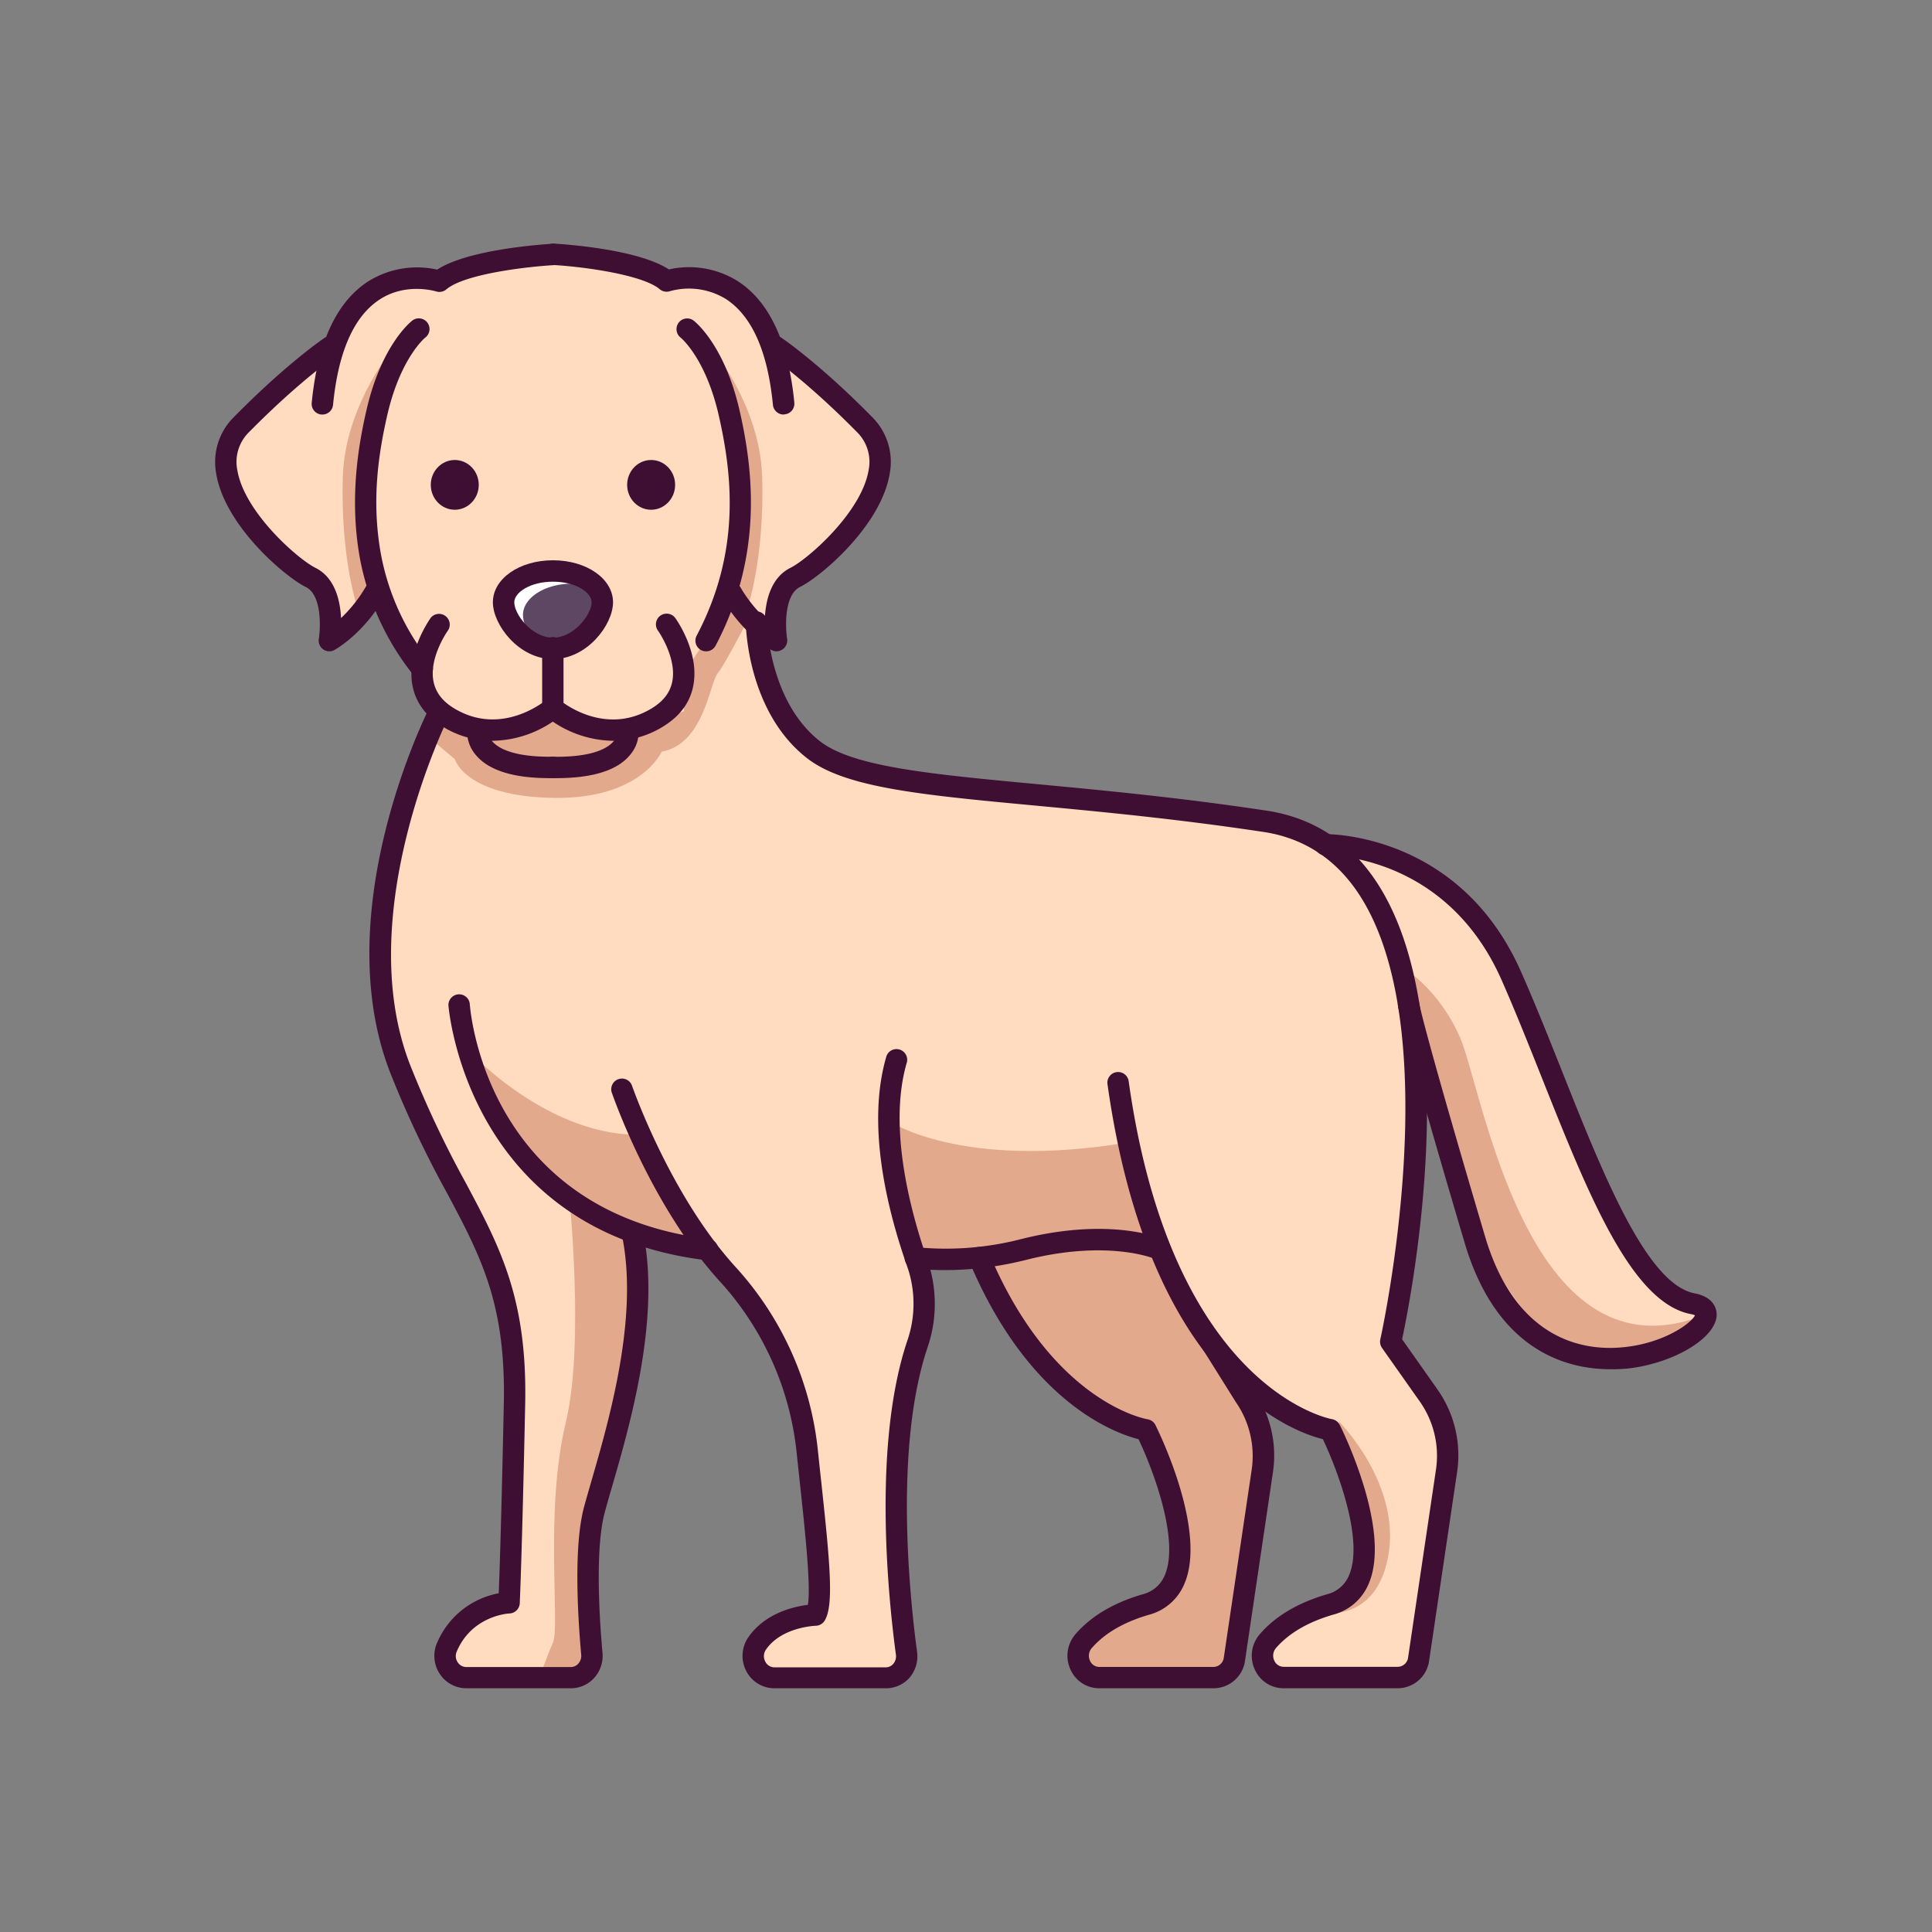 <?xml version="1.0" ?><svg data-name="Layer 41" id="Layer_41" viewBox="0 0 566.93 566.93" xmlns="http://www.w3.org/2000/svg"><rect x="0" y="0" width="566.93" height="566.93" fill="#808080" stroke="none"/><defs><style>.cls-1{fill:#ffdcc0;}.cls-2{fill:#e2a98d;}.cls-3{fill:#5e4763;}.cls-4{fill:#fff;}.cls-5{fill:#3f0f33;}</style></defs><title/><path class="cls-1" d="M162.26,74.65s-25.76,1.45-33.32,7.86c0,0-22.87-7.64-31.59,21.23l-.35-2s-10.65,7.13-26.11,22.81,12.36,41,20.27,44.9S96.65,188,96.65,188s7.45-4.06,13.29-14l-.34-1.87c1,1.57,2,3,2.89,4.47a76.64,76.64,0,0,0,9.43,17.09c.69,1.6,1.35,3.19,2,4.75a13.75,13.75,0,0,0,2.38,7.31c.84,3.43,1,6.43.15,8.61h0c-6.79,15.7-23.69,61.45-9,99.26,16.92,43.6,34.52,53.2,33.58,98.35s-1.6,58.36-1.6,58.36-13,.54-18.29,13.15a6.38,6.38,0,0,0,5.72,8.85h30.71a6.31,6.31,0,0,0,6.14-7c-1-10.69-2.24-31.06.73-42.2,4.14-15.59,16.72-51.35,11.47-79.77l-.76-2.05a94.72,94.72,0,0,0,17.3,4.61c2.36,1.07,4.64,2,6.8,2.83,1.5,1.87,3,3.7,4.65,5.45a90.57,90.57,0,0,1,23.08,52.06c2.3,22.23,5.09,43.35,2.38,47.62,0,0-11.52.22-17.12,8.31-2.93,4.23,0,10.13,5,10.13h32.67A6.33,6.33,0,0,0,266,485c-2.31-17.22-6.74-61.23,3.23-90.82a36.19,36.19,0,0,0-.05-23.57c-.1-.27-.2-.56-.29-.85l6.8-.22a92.64,92.64,0,0,0,10.47-.43c.56,0,1-.07,1.2-.1a1,1,0,0,1,.58.21l-.58-.21c10.28,24.4,23.39,37.12,33.44,43.7a28.55,28.55,0,0,0,4.85,2.85,37.58,37.58,0,0,0,10.59,4s22.47,44.76,0,51.29c-9.3,2.7-14.9,6.83-18.28,10.75-3.56,4.14-.75,10.7,4.6,10.7h33.55a6.25,6.25,0,0,0,6.1-5.44l8.18-55.14a30.6,30.6,0,0,0-5.2-22.09l-7-11.22.44-.42c16,19.16,31.7,21.57,31.7,21.57s22.47,44.76,0,51.29c-9.29,2.7-14.9,6.83-18.27,10.75-3.57,4.14-.75,10.7,4.6,10.7H410.2a6.26,6.26,0,0,0,6.11-5.44l8.17-55.14a30.59,30.59,0,0,0-5.19-22.09L408.1,393.76s12.39-54.9,5.24-99c0,0,1,6.58,19.44,69,18.54,62.62,84.48,22.71,63.93,18.76s-35.77-56.84-53.28-96.32-54.49-38.37-54.49-38.37v0a42.48,42.48,0,0,0-17.76-6.8C321.8,233.61,283.7,232.63,260,228c-30-8.41-36.16-24.62-35.86-36.31a54.38,54.38,0,0,1-.09-6.42,27.14,27.14,0,0,0,3.85,2.77s-2.4-14.61,5.5-18.53,35.73-29.22,20.27-44.9-26.11-22.81-26.11-22.81l-.36,2c-8.71-28.87-31.59-21.23-31.59-21.23-3.94-3.35-12.86-5.34-20.47-6.48a18.58,18.58,0,0,0-4-.54h0c-5.09-.62-8.89-.84-8.89-.84"/><path class="cls-2" d="M219.55,181.66s-6.65,13.06-9,16-4,20.7-16.4,22.92c0,0-6,14-31.87,13.55s-28.81-11.34-28.81-11.34l-7.83-6.65,1.21-7.46,14.81,5.21,20.62-5.21s17,6.14,22.06,5.2,16.36-5.2,16.36-5.2V197.43l7.95-11.82,6.65-10.35Z"/><path class="cls-2" d="M260.83,328.93s21.05,14.57,70.31,6.28l7.81,30s-24.74-2.61-38.37,1.31-29.19,6.29-31.68,3.25S260.5,338.34,260.83,328.93Z"/><path class="cls-2" d="M288,369.22s14.14,38.16,48.3,50.32c0,0,16.71,39,5.94,47.74s-32.4,14-22.55,25h41.08S370.59,422,369.61,419,351.5,388.66,349,384.25s-4.2-18.27-17.9-20.5S288,369.22,288,369.22Z"/><path class="cls-3" d="M176.75,176.74c0,5.08-6.48,13.52-14.49,13.52s-14.49-8.44-14.49-13.52,6.49-9.19,14.49-9.19S176.75,171.66,176.75,176.74Z"/><path class="cls-4" d="M153.47,180.45c0-5.07,6.49-9.19,14.49-9.19a21.23,21.23,0,0,1,7.11,1.19c-2.43-2.91-7.25-4.9-12.81-4.9-8,0-14.49,4.11-14.49,9.19,0,4.16,4.36,10.57,10.34,12.75C155.26,186.68,153.47,183.11,153.47,180.45Z"/><path class="cls-2" d="M137.69,308.51s23.9,25.93,51.84,24.41l7.72,19.45,8.18,11.38S159.53,371,137.69,308.51Z"/><path class="cls-2" d="M166,340.55s6.25,51.1,0,77-1.59,59.49-3.74,64.44-4.35,11.44-4.35,11.44l13.25-1.18,2.5-7s-1.46-30.44-.37-36.32,9.08-33.75,10.57-42S187.12,355,187.12,355Z"/><path class="cls-2" d="M411,283.47s10.83,6,17.4,20.87,19.3,100.12,69.82,82.23c0,0-8.68,21.16-34.12,11.22S426.37,342,426.37,342Z"/><path class="cls-2" d="M120,96.58c.48-.65-18.72,18.84-19.41,43.47s4.5,38.85,4.5,38.85l4.81-5S95.25,129.15,120,96.58Z"/><path class="cls-2" d="M204.25,96.58c-.49-.65,18.72,18.84,19.41,43.47s-4.5,38.85-4.5,38.85l-4.81-5S229,129.15,204.25,96.58Z"/><path class="cls-2" d="M392.78,417s18.6,18.51,14.54,39.91-22.79,16-22.79,16,11.63,4.73,14-13.17S392.78,417,392.78,417Z"/><path class="cls-5" d="M94.59,121.64l-.3,0a3.13,3.13,0,0,1-2.82-3.42c1.71-17.62,7.27-29.61,16.53-35.62a27,27,0,0,1,20.28-3.48c9.2-6,31.2-7.43,33.81-7.58a3.14,3.14,0,1,1,.35,6.27c-6.88.38-25.93,2.42-31.47,7.11a3.15,3.15,0,0,1-3,.59c-.08,0-8.75-2.75-16.6,2.4-7.54,4.94-12.12,15.34-13.64,30.91A3.13,3.13,0,0,1,94.59,121.64Z"/><path class="cls-5" d="M96.66,191.13a3.15,3.15,0,0,1-3.11-3.65c.52-3.2.93-12.87-3.79-15.21-6.23-3.09-23.75-18-26.3-33.2a18.55,18.55,0,0,1,5.19-16.71c15.51-15.73,26.16-22.92,26.6-23.22a3.14,3.14,0,0,1,3.49,5.22c-.1.07-10.61,7.18-25.62,22.4A12.21,12.21,0,0,0,69.65,138c2.07,12.35,17.82,26.1,22.9,28.62,5.72,2.84,7.27,9.51,7.53,14.74a40.73,40.73,0,0,0,7.15-9,3.14,3.14,0,1,1,5.41,3.17c-6.2,10.6-14.15,15-14.49,15.2A3.07,3.07,0,0,1,96.66,191.13Z"/><path class="cls-5" d="M162.26,193.4c-10.06,0-17.63-10.11-17.63-16.66,0-6.91,7.75-12.33,17.63-12.33s17.63,5.42,17.63,12.33C179.89,183.29,172.32,193.4,162.26,193.4Zm0-22.71c-6.69,0-11.35,3.19-11.35,6.05,0,3.51,5.14,10.38,11.35,10.38s11.35-6.87,11.35-10.38C173.61,173.88,169,170.69,162.26,170.69Z"/><path class="cls-5" d="M144.48,217.38a27.62,27.62,0,0,1-14.31-4c-5-3-8.07-7-9.09-12-2-9.83,5-19.56,5.25-20a3.14,3.14,0,0,1,5.08,3.69c-.1.13-5.64,8-4.18,15,.67,3.22,2.68,5.79,6.16,7.87,13.77,8.21,26.32-2.09,26.85-2.53a3.14,3.14,0,0,1,4.06,4.79A32.27,32.27,0,0,1,144.48,217.38Z"/><path class="cls-5" d="M229.93,121.64a3.14,3.14,0,0,1-3.12-2.84c-1.52-15.62-6.13-26-13.71-31a20.75,20.75,0,0,0-16.52-2.35,3.17,3.17,0,0,1-3-.59c-4.92-4.17-21.91-6.58-31.46-7.11a3.14,3.14,0,0,1,.35-6.27c2.6.15,24.61,1.55,33.8,7.58a26.94,26.94,0,0,1,20.28,3.48c9.26,6,14.83,18,16.54,35.62a3.13,3.13,0,0,1-2.82,3.42Z"/><path class="cls-5" d="M227.87,191.13a3.11,3.11,0,0,1-1.5-.39c-.33-.18-8.28-4.6-14.49-15.2a3.14,3.14,0,1,1,5.42-3.17,40.82,40.82,0,0,0,7.14,9c.26-5.24,1.8-11.92,7.54-14.76,5.07-2.52,20.83-16.27,22.9-28.62a12.21,12.21,0,0,0-3.48-11.27c-15-15.22-25.51-22.33-25.62-22.4a3.14,3.14,0,0,1,3.5-5.22c.44.3,11.09,7.49,26.59,23.22a18.56,18.56,0,0,1,5.2,16.71c-2.55,15.22-20.07,30.11-26.3,33.2-4.73,2.34-4.31,12-3.8,15.21a3.14,3.14,0,0,1-1.28,3.07A3.17,3.17,0,0,1,227.87,191.13Z"/><path class="cls-5" d="M207.2,191.13a3.22,3.22,0,0,1-1.47-.36,3.15,3.15,0,0,1-1.3-4.25c13.13-24.85,10.36-47.6,6.48-64.64-3.85-16.84-11.12-22.77-11.2-22.82a3.16,3.16,0,0,1-.54-4.4,3.13,3.13,0,0,1,4.37-.58c.37.28,9.08,7.1,13.49,26.41,3.8,16.68,7.21,42-7.06,69A3.14,3.14,0,0,1,207.2,191.13Z"/><path class="cls-5" d="M180,217.38a32.24,32.24,0,0,1-19.81-7.13,3.14,3.14,0,0,1-1.1-2.39v-17.6a3.14,3.14,0,1,1,6.27,0v16c3.41,2.4,14.14,8.61,25.73,1.69,3.49-2.08,5.51-4.66,6.17-7.89,1.44-7-4.12-14.94-4.18-15a3.14,3.14,0,1,1,5.08-3.7c.29.41,7.26,10.14,5.25,20-1,5-4.08,9-9.1,12A27.57,27.57,0,0,1,180,217.38Z"/><ellipse class="cls-5" cx="133.45" cy="142.28" rx="7.04" ry="7.3"/><ellipse class="cls-5" cx="191.07" cy="142.28" rx="7.04" ry="7.3"/><path class="cls-5" d="M161.23,228.34c-10.56,0-17.81-2.27-21.56-6.75a10.36,10.36,0,0,1-2.49-8.28,3.14,3.14,0,0,1,6.17,1.12,4.42,4.42,0,0,0,1.25,3.26c1.51,1.7,5.8,4.52,17.62,4.36h.05a3.14,3.14,0,0,1,0,6.28Z"/><path class="cls-5" d="M163.3,228.34h-1.08a3.14,3.14,0,0,1,0-6.28h.05c11.88.19,16.11-2.66,17.62-4.36a4.33,4.33,0,0,0,1.24-3.27,3.18,3.18,0,0,1,2.6-3.56,3.08,3.08,0,0,1,3.58,2.45,10.36,10.36,0,0,1-2.49,8.28C181.11,226.07,173.86,228.34,163.3,228.34Z"/><path class="cls-5" d="M410.2,495.41H376.66a9.21,9.21,0,0,1-8.43-5.47,9.61,9.61,0,0,1,1.45-10.4c4.55-5.29,11.21-9.24,19.78-11.73a9.38,9.38,0,0,0,6.38-5.5c4.5-10.31-3.47-31.21-7.66-40-9.07-2.24-50.94-17.22-63.17-104a3.14,3.14,0,1,1,6.21-.88c12.75,90.38,59.13,98.91,59.6,99a3.19,3.19,0,0,1,2.32,1.69c.63,1.26,15.34,30.91,8.46,46.69a15.55,15.55,0,0,1-10.39,9c-7.39,2.15-13,5.44-16.78,9.79a3.43,3.43,0,0,0-.5,3.69,3,3,0,0,0,2.73,1.82H410.2a3.1,3.1,0,0,0,3-2.76l8.18-55.14a27.65,27.65,0,0,0-4.66-19.82l-11.18-15.85a3.18,3.18,0,0,1-.5-2.5c.21-.92,20.3-91.83-6.81-131.46-6.74-9.85-16-15.73-27.51-17.46-25.43-3.83-47.48-5.9-66.94-7.73-33.73-3.16-56-5.26-67.08-14-17.39-13.67-17.85-38.75-17.86-39.81a3.15,3.15,0,0,1,3.11-3.17h0a3.14,3.14,0,0,1,3.14,3.1c0,.23.47,23.16,15.46,34.95,9.62,7.56,32.34,9.69,63.78,12.64,19.54,1.84,41.69,3.92,67.3,7.77,13.31,2,24,8.78,31.76,20.13,27.08,39.62,10.64,122.85,8.05,135l10.38,14.73a33.53,33.53,0,0,1,5.74,24.35l-8.18,55.15A9.34,9.34,0,0,1,410.2,495.41Z"/><path class="cls-5" d="M356.12,495.41H322.57a9.21,9.21,0,0,1-8.43-5.47,9.63,9.63,0,0,1,1.45-10.4c4.56-5.29,11.21-9.24,19.78-11.73a9.43,9.43,0,0,0,6.39-5.49c4.5-10.3-3.48-31.22-7.67-40-6.78-1.71-32.17-10.68-49.62-52.06a3.14,3.14,0,0,1,5.79-2.44c18.51,43.91,46.18,48.61,46.46,48.65a3.12,3.12,0,0,1,2.33,1.69c.63,1.26,15.35,30.91,8.46,46.69a15.53,15.53,0,0,1-10.39,9c-7.38,2.15-13,5.44-16.77,9.79a3.43,3.43,0,0,0-.5,3.69,3,3,0,0,0,2.72,1.82h33.55a3.11,3.11,0,0,0,3-2.76l8.18-55.14a27.7,27.7,0,0,0-4.66-19.82L352.55,395.3a3.14,3.14,0,1,1,5.32-3.33l10,16a33.34,33.34,0,0,1,5.64,24.21l-8.17,55.15A9.34,9.34,0,0,1,356.12,495.41Z"/><path class="cls-5" d="M259.89,495.41H227.22a9.26,9.26,0,0,1-8.21-5,9.62,9.62,0,0,1,.6-10c4.91-7.09,13.44-9,17.45-9.48.94-5.22-.82-21.6-2.26-35-.33-3.06-.66-6.18-1-9.32a88,88,0,0,0-22.27-50.27c-20.38-22.17-31.59-54.52-32.06-55.89a3.14,3.14,0,0,1,5.94-2c.11.32,11.27,32.49,30.74,53.67a94.23,94.23,0,0,1,23.89,53.87c.33,3.14.66,6.25,1,9.3,2.52,23.48,3.71,35.93.92,40.32a3.14,3.14,0,0,1-2.59,1.46c-.09,0-10,.32-14.61,7a3.36,3.36,0,0,0-.19,3.52,3,3,0,0,0,2.65,1.68h32.67a2.92,2.92,0,0,0,2.21-1,3.41,3.41,0,0,0,.8-2.7c-2.38-17.69-6.79-62.08,3.37-92.23a33.22,33.22,0,0,0,0-21.53c-6.08-17.22-12.07-41.95-6.13-61.95a3.14,3.14,0,0,1,6,1.79c-5.75,19.35,1.31,44.69,6,58.07a39.45,39.45,0,0,1,.06,25.62c-9.73,28.9-5.41,72.15-3.09,89.4a9.71,9.71,0,0,1-2.29,7.66A9.24,9.24,0,0,1,259.89,495.41Zm-20.58-21.57h0Z"/><path class="cls-5" d="M207.59,369.8l-.38,0c-70.3-8.62-75.57-74.14-75.62-74.8a3.14,3.14,0,0,1,6.26-.43c.18,2.49,5.05,61,70.12,69a3.14,3.14,0,0,1-.38,6.26Z"/><path class="cls-5" d="M167.52,495.41H136.81a9.32,9.32,0,0,1-7.75-4.2,9.54,9.54,0,0,1-.86-9,24.54,24.54,0,0,1,18.15-14.68c.23-5.71.78-21.68,1.49-55.69.61-29.26-6.68-43-16.76-61.93a306.42,306.42,0,0,1-16.61-35.22c-18.32-47.21,10.49-105,11.72-107.42a3.14,3.14,0,0,1,5.6,2.83c-.29.58-28.77,57.75-11.47,102.32A303.13,303.13,0,0,0,136.62,347c10.14,19,18.14,34.11,17.49,65-.93,44.68-1.59,58.33-1.59,58.46a3.15,3.15,0,0,1-3,3c-.44,0-11.09.69-15.52,11.23a3.26,3.26,0,0,0,.3,3.08,3,3,0,0,0,2.52,1.41h30.71a2.93,2.93,0,0,0,2.17-1,3.37,3.37,0,0,0,.85-2.59c-1-11.21-2.26-31.74.81-43.29.6-2.23,1.36-4.86,2.22-7.83,5.08-17.54,13.58-46.9,9.2-70.56a3.14,3.14,0,1,1,6.17-1.14c4.65,25.12-4.11,55.37-9.34,73.45-.85,2.91-1.6,5.51-2.18,7.7-2.93,11-1.42,32.41-.63,41.11a9.62,9.62,0,0,1-2.47,7.38A9.23,9.23,0,0,1,167.52,495.41Z"/><path class="cls-5" d="M277.34,372.7a88.64,88.64,0,0,1-9.06-.46,3.14,3.14,0,0,1,.66-6.25,88.55,88.55,0,0,0,30.64-2.37c26.71-6.74,41.6-.1,42.22.19a3.14,3.14,0,0,1-2.62,5.7c-.24-.1-13.8-5.93-38.07.19A97.26,97.26,0,0,1,277.34,372.7Z"/><path class="cls-5" d="M123.9,199.44a3.14,3.14,0,0,1-2.46-1.19,77.63,77.63,0,0,1-15.93-35c-3-17.21-.32-32.66,2-42.78,4.4-19.31,13.12-26.13,13.49-26.41a3.14,3.14,0,0,1,3.8,5c-.05,0-7.33,6-11.17,22.81-2.37,10.41-4.73,24.39-1.93,40.31a71.46,71.46,0,0,0,14.67,32.16,3.14,3.14,0,0,1-2.46,5.09Z"/><path class="cls-5" d="M472.53,401.79c-12.67,0-33.33-5.29-42.76-37.15-18.4-62.13-19.5-69.18-19.54-69.45a3.14,3.14,0,0,1,6.22-.87c0,.26,1.43,8.08,19.34,68.54,8.92,30.14,28.52,33.36,39.41,32.57,12.67-.9,21.08-7.11,22.18-9.46a5.32,5.32,0,0,0-1.26-.37c-17.41-3.35-30.1-35.24-43.54-69-3.9-9.79-7.93-19.91-12-29.14C424.1,250.34,389.39,251,389,251a3.11,3.11,0,0,1-3.23-3,3.14,3.14,0,0,1,3.05-3.23c.38,0,39.3-.69,57.45,40.24,4.14,9.33,8.19,19.51,12.11,29.36,12.22,30.71,24.86,62.46,38.89,65.15,6.15,1.18,6.51,5.2,6.47,6.4-.2,6.58-12.08,13.87-25.42,15.59A45.69,45.69,0,0,1,472.53,401.79Z"/></svg>